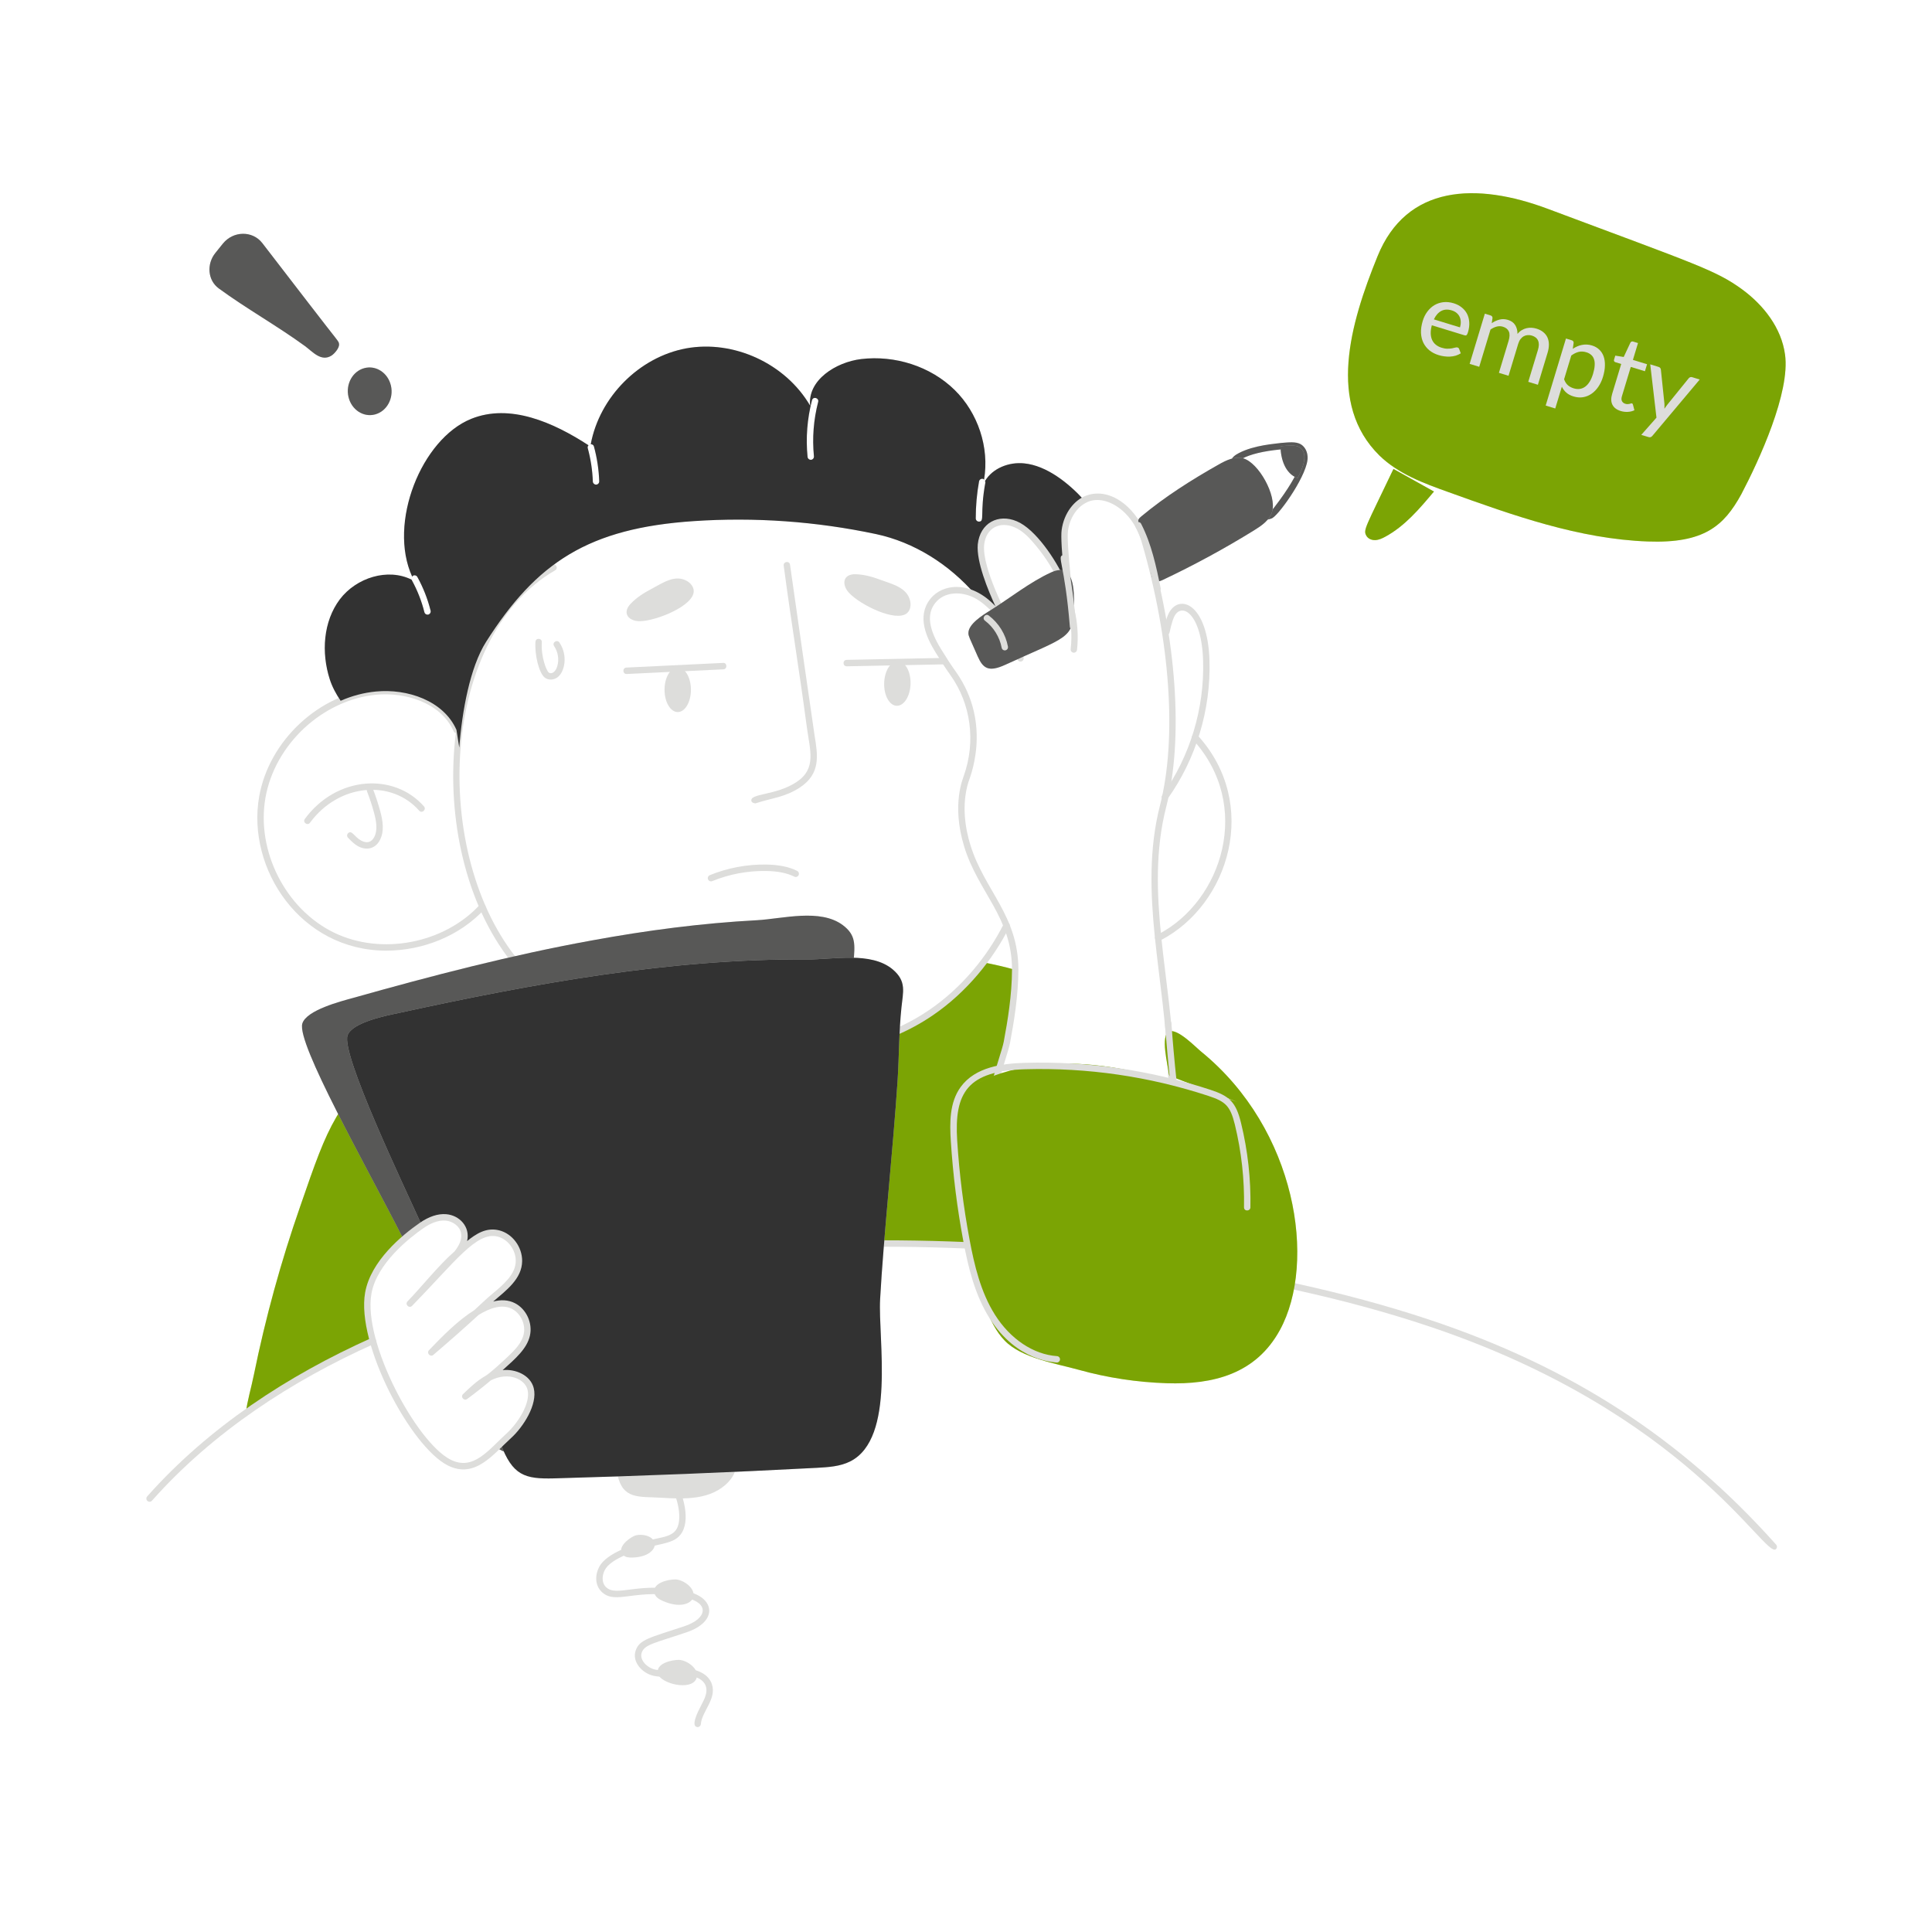 <svg width="165" height="165" viewBox="0 0 165 165" fill="none" xmlns="http://www.w3.org/2000/svg">
<path d="M107.712 44.297C106.967 43.9 107.373 42.972 107.046 41.423C106.908 40.775 106.766 40.729 106.219 40.467C105.684 40.21 105.131 39.944 105.124 39.481C105.118 39.095 105.505 38.849 105.795 38.699C107.121 38.001 108.922 37.906 109.41 37.829C110.084 37.775 110.66 37.704 111.079 37.935C111.432 38.139 111.657 38.553 111.674 39.018C111.759 40.388 109.379 43.792 108.685 44.234C108.494 44.345 108.019 44.468 107.712 44.297ZM109.378 38.382C107.894 38.526 106.803 38.788 106.047 39.186C105.699 39.367 105.67 39.475 105.67 39.475C105.71 39.678 106.771 40.073 107.075 40.318C107.651 40.794 107.752 42.214 107.752 42.957C107.752 43.331 107.769 43.706 107.971 43.815C108.299 43.997 108.641 43.559 108.812 43.349C111.366 40.048 111.181 38.931 111.129 39.041C111.119 38.771 110.992 38.519 110.812 38.413C110.546 38.268 110.064 38.328 109.378 38.382Z" fill="#DDDDDB"/>
<path d="M107.712 44.297C106.967 43.9 107.373 42.972 107.046 41.423C106.908 40.775 106.766 40.729 106.219 40.467C105.684 40.21 105.131 39.944 105.124 39.481C105.118 39.095 105.505 38.849 105.795 38.699C107.121 38.001 108.922 37.906 109.41 37.829C110.084 37.775 110.66 37.704 111.079 37.935C111.432 38.139 111.657 38.553 111.674 39.018C111.759 40.388 109.379 43.792 108.685 44.234C108.494 44.345 108.019 44.468 107.712 44.297ZM109.378 38.382C107.894 38.526 106.803 38.788 106.047 39.186C105.699 39.367 105.67 39.475 105.67 39.475C105.71 39.678 106.771 40.073 107.075 40.318C107.651 40.794 107.752 42.214 107.752 42.957C107.752 43.331 107.769 43.706 107.971 43.815C108.299 43.997 108.641 43.559 108.812 43.349C111.366 40.048 111.181 38.931 111.129 39.041C111.119 38.771 110.992 38.519 110.812 38.413C110.546 38.268 110.064 38.328 109.378 38.382Z" fill="#0D0D0D" fill-opacity="0.64"/>
<path d="M104.882 108.739C84.988 105.281 61.827 104.823 42.251 110.694C43.201 109.881 44.303 108.97 44.325 107.696C44.336 106.619 43.572 105.598 42.567 105.345C41.236 105.005 40.253 106.092 39.27 106.861C39.183 106.927 39.096 106.993 39.008 107.07C39.445 106.542 39.762 105.938 39.653 105.29C39.522 104.543 38.812 104.027 38.08 103.972C37.36 103.917 36.65 104.225 36.028 104.653C36.017 104.653 36.017 104.664 36.006 104.664C34.074 106.004 31.878 108.099 31.454 110.442C31.214 111.815 31.476 113.199 31.847 114.517C28.048 116.219 24.38 118.251 20.995 120.668C21.115 119.646 21.454 118.537 21.683 117.405C22.676 112.54 23.997 107.729 25.635 103.038C28.206 95.591 28.458 94.921 34.183 88.617C36.194 86.371 39.356 84.244 43.943 82.938C44.15 82.883 44.358 82.817 44.565 82.773C48.299 86.903 53.692 89.232 59.369 89.583C66.345 90.011 73.463 90.616 79.511 86.486C81.236 85.31 82.742 83.85 83.987 82.191C84.904 82.367 85.821 82.575 86.705 82.828C86.694 84.904 86.378 86.98 85.996 89.012C85.799 90.099 84.26 93.933 84.871 94.724C85.648 95.765 88.755 95.78 90.002 95.8C98.795 95.939 99.021 95.996 99.522 95.767C100.112 95.493 100.221 94.559 100.177 93.581C101.629 96.195 102.699 99.051 103.55 101.918C104.216 104.181 104.598 106.454 104.882 108.739Z" fill="#AEEA00"/>
<path d="M104.882 108.739C84.988 105.281 61.827 104.823 42.251 110.694C43.201 109.881 44.303 108.97 44.325 107.696C44.336 106.619 43.572 105.598 42.567 105.345C41.236 105.005 40.253 106.092 39.27 106.861C39.183 106.927 39.096 106.993 39.008 107.07C39.445 106.542 39.762 105.938 39.653 105.29C39.522 104.543 38.812 104.027 38.08 103.972C37.36 103.917 36.65 104.225 36.028 104.653C36.017 104.653 36.017 104.664 36.006 104.664C34.074 106.004 31.878 108.099 31.454 110.442C31.214 111.815 31.476 113.199 31.847 114.517C28.048 116.219 24.38 118.251 20.995 120.668C21.115 119.646 21.454 118.537 21.683 117.405C22.676 112.54 23.997 107.729 25.635 103.038C28.206 95.591 28.458 94.921 34.183 88.617C36.194 86.371 39.356 84.244 43.943 82.938C44.15 82.883 44.358 82.817 44.565 82.773C48.299 86.903 53.692 89.232 59.369 89.583C66.345 90.011 73.463 90.616 79.511 86.486C81.236 85.31 82.742 83.85 83.987 82.191C84.904 82.367 85.821 82.575 86.705 82.828C86.694 84.904 86.378 86.98 85.996 89.012C85.799 90.099 84.26 93.933 84.871 94.724C85.648 95.765 88.755 95.78 90.002 95.8C98.795 95.939 99.021 95.996 99.522 95.767C100.112 95.493 100.221 94.559 100.177 93.581C101.629 96.195 102.699 99.051 103.55 101.918C104.216 104.181 104.598 106.454 104.882 108.739Z" fill="#0D0D0D" fill-opacity="0.32"/>
<path d="M121.869 113.218C107.462 108.422 89.58 106.476 75.502 106.476C75.141 106.476 75.141 105.927 75.502 105.927C89.987 105.927 107.782 107.95 122.04 112.696C134.168 116.729 143.589 122.837 151.689 131.918C151.789 132.031 151.78 132.205 151.668 132.306C150.733 133.151 144.078 120.604 121.869 113.218Z" fill="#DDDDDB"/>
<path d="M12.773 128.257C12.708 128.257 12.643 128.234 12.591 128.188C12.479 128.087 12.469 127.913 12.569 127.8C17.826 121.876 24.609 117.458 31.735 114.266C32.064 114.118 32.287 114.62 31.956 114.768C24.92 117.92 18.189 122.292 12.976 128.166C12.923 128.226 12.848 128.257 12.773 128.257Z" fill="#DDDDDB"/>
<path d="M32.982 81.189C25.679 81.189 21.05 74.204 22.133 68.029C22.984 63.231 27.256 59.258 32.07 58.786C34.682 58.537 38.03 59.498 39.234 62.221C39.381 62.553 38.882 62.777 38.736 62.444C37.642 59.969 34.542 59.1 32.123 59.333C27.544 59.782 23.48 63.562 22.671 68.125C21.871 72.683 24.388 77.637 28.525 79.649C32.57 81.615 37.928 80.587 40.99 77.26C41.236 76.994 41.635 77.367 41.391 77.633C39.272 79.934 36.109 81.189 32.982 81.189Z" fill="#DDDDDB"/>
<path d="M98.822 79.844C98.833 79.834 98.867 79.814 98.912 79.799C104.398 76.956 107.01 68.762 101.865 63.155C101.619 62.889 102.022 62.516 102.265 62.783C107.631 68.627 104.995 77.266 99.122 80.304C99.075 80.329 99.041 80.349 98.997 80.364C98.648 80.481 98.486 79.959 98.822 79.844Z" fill="#DDDDDB"/>
<path d="M66.325 90.162C64.062 90.162 61.751 90.007 59.352 89.857C53.373 89.487 48.05 87.037 44.362 82.959C36.186 73.936 36.671 54.274 47.136 48.233C47.448 48.052 47.722 48.527 47.408 48.709C37.222 54.589 36.826 73.828 44.766 82.588C51.026 89.513 59.737 89.266 60.107 89.354C66.737 89.766 73.594 90.193 79.356 86.258C82.123 84.374 84.326 81.689 85.719 78.915C85.878 78.593 86.369 78.835 86.206 79.162C84.812 81.938 82.565 84.736 79.663 86.713C75.572 89.507 70.987 90.162 66.325 90.162Z" fill="#DDDDDB"/>
<path d="M64.182 68.436C63.951 67.733 66.249 67.974 68.028 66.786C69.757 65.639 69.174 64.101 68.905 62.087C68.197 56.792 67.632 53.559 66.931 48.306C66.884 47.954 67.421 47.86 67.472 48.233C67.634 49.45 69.537 62.627 69.573 62.845C69.844 64.503 70.1 66.069 68.329 67.244C67.055 68.095 65.885 68.154 64.528 68.609C64.499 68.619 64.231 68.582 64.182 68.436Z" fill="#DDDDDB"/>
<path d="M59.008 58.91C59.008 59.961 58.503 60.813 57.881 60.813C57.259 60.813 56.754 59.961 56.754 58.91C56.754 57.859 57.259 57.006 57.881 57.006C58.503 57.006 59.008 57.859 59.008 58.91Z" fill="#DDDDDB"/>
<path d="M92.586 42.715C91.284 41.277 89.4 39.76 87.466 39.573C86.176 39.439 84.78 39.98 84.124 41.079C84.139 41.123 84.161 41.163 84.153 41.211C83.663 43.91 84.124 44.547 83.606 44.547C83.456 44.547 83.333 44.425 83.333 44.273C83.332 43.216 83.427 42.153 83.615 41.113C83.643 40.963 83.788 40.865 83.933 40.892C83.979 40.9 84.008 40.935 84.042 40.963C84.51 38.21 83.52 35.255 81.527 33.301C79.453 31.269 76.418 30.325 73.546 30.665C71.385 30.929 68.95 32.467 69.191 34.652C67.094 31.05 62.662 29.007 58.59 29.754C54.58 30.5 51.2 33.911 50.452 37.937C50.572 37.937 50.687 37.998 50.721 38.12C50.987 39.093 51.14 40.097 51.176 41.104C51.182 41.255 51.064 41.383 50.913 41.388C50.91 41.388 50.907 41.388 50.904 41.388C50.757 41.388 50.636 41.272 50.63 41.123C50.596 40.16 50.449 39.198 50.194 38.266C50.169 38.175 50.204 38.093 50.261 38.026C47.252 36.069 43.545 34.433 40.238 35.773C35.992 37.49 33.111 44.667 35.204 49.254C35.226 49.224 35.237 49.187 35.272 49.167C35.403 49.095 35.569 49.141 35.644 49.274C36.143 50.179 36.524 51.147 36.775 52.152C36.811 52.299 36.722 52.449 36.576 52.486C36.554 52.491 36.532 52.493 36.51 52.493C36.387 52.493 36.276 52.41 36.245 52.286C36.006 51.328 35.643 50.404 35.166 49.541C35.161 49.532 35.166 49.521 35.163 49.511C33.118 48.483 30.426 49.338 29.026 51.183C27.596 53.084 27.433 55.742 28.164 58.015C28.371 58.663 28.699 59.267 29.092 59.85C30.042 59.432 31.057 59.158 32.094 59.059C34.791 58.795 37.88 59.839 38.983 62.332L39.223 63.848C39.463 60.695 40.151 56.972 41.505 54.83C45.828 48.01 50.28 45.107 59.256 44.505C64.463 44.154 69.704 44.527 74.824 45.614C78.055 46.306 81.046 48.174 83.328 50.81C83.339 50.81 83.339 50.81 83.339 50.81C84.619 51.481 85.853 53.052 86.516 54.182C85.619 52.437 83.595 48.59 83.776 46.515C83.951 44.873 85.312 44.173 86.723 44.769C87.411 45.054 87.968 45.593 88.448 46.153C89.955 47.888 91.047 49.898 91.483 52.161C91.418 51.59 90.785 46.394 90.937 45.307C91.079 44.252 91.658 43.198 92.586 42.715ZM69.513 38.968C69.528 39.119 69.418 39.254 69.268 39.269C69.259 39.269 69.25 39.27 69.241 39.27C69.102 39.27 68.984 39.164 68.969 39.022C68.81 37.396 68.936 35.77 69.346 34.189C69.439 33.831 69.964 33.979 69.874 34.327C69.481 35.845 69.36 37.407 69.513 38.968Z" fill="#DDDDDB"/>
<path d="M92.586 42.715C91.284 41.277 89.4 39.76 87.466 39.573C86.176 39.439 84.78 39.98 84.124 41.079C84.139 41.123 84.161 41.163 84.153 41.211C83.663 43.91 84.124 44.547 83.606 44.547C83.456 44.547 83.333 44.425 83.333 44.273C83.332 43.216 83.427 42.153 83.615 41.113C83.643 40.963 83.788 40.865 83.933 40.892C83.979 40.9 84.008 40.935 84.042 40.963C84.51 38.21 83.52 35.255 81.527 33.301C79.453 31.269 76.418 30.325 73.546 30.665C71.385 30.929 68.95 32.467 69.191 34.652C67.094 31.05 62.662 29.007 58.59 29.754C54.58 30.5 51.2 33.911 50.452 37.937C50.572 37.937 50.687 37.998 50.721 38.12C50.987 39.093 51.14 40.097 51.176 41.104C51.182 41.255 51.064 41.383 50.913 41.388C50.91 41.388 50.907 41.388 50.904 41.388C50.757 41.388 50.636 41.272 50.63 41.123C50.596 40.16 50.449 39.198 50.194 38.266C50.169 38.175 50.204 38.093 50.261 38.026C47.252 36.069 43.545 34.433 40.238 35.773C35.992 37.49 33.111 44.667 35.204 49.254C35.226 49.224 35.237 49.187 35.272 49.167C35.403 49.095 35.569 49.141 35.644 49.274C36.143 50.179 36.524 51.147 36.775 52.152C36.811 52.299 36.722 52.449 36.576 52.486C36.554 52.491 36.532 52.493 36.51 52.493C36.387 52.493 36.276 52.41 36.245 52.286C36.006 51.328 35.643 50.404 35.166 49.541C35.161 49.532 35.166 49.521 35.163 49.511C33.118 48.483 30.426 49.338 29.026 51.183C27.596 53.084 27.433 55.742 28.164 58.015C28.371 58.663 28.699 59.267 29.092 59.85C30.042 59.432 31.057 59.158 32.094 59.059C34.791 58.795 37.88 59.839 38.983 62.332L39.223 63.848C39.463 60.695 40.151 56.972 41.505 54.83C45.828 48.01 50.28 45.107 59.256 44.505C64.463 44.154 69.704 44.527 74.824 45.614C78.055 46.306 81.046 48.174 83.328 50.81C83.339 50.81 83.339 50.81 83.339 50.81C84.619 51.481 85.853 53.052 86.516 54.182C85.619 52.437 83.595 48.59 83.776 46.515C83.951 44.873 85.312 44.173 86.723 44.769C87.411 45.054 87.968 45.593 88.448 46.153C89.955 47.888 91.047 49.898 91.483 52.161C91.418 51.59 90.785 46.394 90.937 45.307C91.079 44.252 91.658 43.198 92.586 42.715ZM69.513 38.968C69.528 39.119 69.418 39.254 69.268 39.269C69.259 39.269 69.25 39.27 69.241 39.27C69.102 39.27 68.984 39.164 68.969 39.022C68.81 37.396 68.936 35.77 69.346 34.189C69.439 33.831 69.964 33.979 69.874 34.327C69.481 35.845 69.36 37.407 69.513 38.968Z" fill="#0D0D0D" fill-opacity="0.82"/>
<path d="M58.645 49.606C58.976 49.788 59.257 50.123 59.248 50.503C59.218 51.747 56.078 53.018 54.671 53.053C53.727 53.076 53.068 52.386 53.871 51.55C54.372 51.029 54.99 50.633 55.62 50.304C56.583 49.799 57.617 49.04 58.645 49.606Z" fill="#DDDDDB"/>
<path d="M77.727 51.309C77.814 51.678 77.755 52.113 77.468 52.361C76.53 53.17 73.489 51.673 72.522 50.644C71.873 49.954 71.942 49 73.097 49.041C73.816 49.067 74.523 49.265 75.187 49.514C76.205 49.897 77.457 50.162 77.727 51.309Z" fill="#DDDDDB"/>
<path d="M46.52 57.865C46.017 57.461 45.656 55.907 45.729 54.814C45.755 54.446 46.298 54.492 46.274 54.852C46.188 56.112 46.679 57.29 46.861 57.436C47.043 57.584 47.431 57.479 47.6 56.875C47.76 56.306 47.657 55.672 47.325 55.182C47.121 54.881 47.574 54.574 47.776 54.873C48.524 55.977 48.233 57.392 47.604 57.851C47.271 58.093 46.813 58.102 46.52 57.865Z" fill="#DDDDDB"/>
<path d="M53.511 57.562C53.159 57.562 53.146 57.03 53.498 57.013L61.748 56.615C62.092 56.56 62.153 57.146 61.775 57.164L53.524 57.562C53.52 57.562 53.515 57.562 53.511 57.562Z" fill="#DDDDDB"/>
<path d="M77.764 58.406C77.735 59.457 77.206 60.295 76.585 60.277C75.963 60.26 75.482 59.393 75.511 58.343C75.54 57.292 76.069 56.454 76.691 56.472C77.312 56.489 77.793 57.356 77.764 58.406Z" fill="#DDDDDB"/>
<path d="M72.312 56.905C71.956 56.905 71.948 56.363 72.307 56.355L80.566 56.19C80.922 56.181 80.941 56.732 80.576 56.739L72.317 56.905H72.312Z" fill="#DDDDDB"/>
<path d="M60.72 75.272C60.613 75.272 60.511 75.208 60.468 75.101C60.41 74.961 60.478 74.801 60.617 74.744C62.137 74.121 63.809 73.808 65.448 73.836C66.537 73.856 67.372 74.027 68.078 74.376C68.213 74.443 68.269 74.608 68.203 74.743C68.137 74.88 67.973 74.936 67.838 74.869C67.206 74.557 66.444 74.404 65.439 74.385C63.867 74.358 62.275 74.657 60.823 75.252C60.79 75.266 60.754 75.272 60.72 75.272Z" fill="#DDDDDB"/>
<path d="M99.264 67.918C101.63 64.599 102.868 60.522 102.749 56.439C102.632 52.36 100.888 51.385 100.277 52.677C100.075 53.105 99.915 53.891 99.884 54.013C99.808 54.369 99.274 54.251 99.351 53.897C99.379 53.785 99.54 52.956 99.785 52.441C100.644 50.624 103.151 51.486 103.295 56.423C103.417 60.626 102.143 64.822 99.708 68.237C99.498 68.533 99.054 68.212 99.264 67.918Z" fill="#DDDDDB"/>
<path d="M89.995 96.074C88.569 96.051 85.503 96.032 84.65 94.888C84.169 94.266 84.642 92.571 85.31 90.421C85.503 89.798 85.67 89.26 85.724 88.963C86.067 87.141 86.418 84.989 86.43 82.826C86.43 78.315 83.548 76.229 82.348 72.309C81.215 68.62 82.307 66.354 82.317 66.243C83.346 63.328 82.923 60.129 81.185 57.68C80.789 57.126 80.395 56.525 79.909 55.731C79.144 54.487 78.263 52.659 79.447 51.155C80.485 49.83 82.909 49.542 85.011 51.768C84.385 50.419 83.375 47.973 83.505 46.49C83.7 44.65 85.263 43.853 86.829 44.515C88.44 45.182 90.176 47.819 90.907 49.448C90.675 47.189 90.595 45.787 90.668 45.267C90.866 43.798 91.765 42.705 92.742 42.336C94.954 41.501 97.292 43.612 98.012 46.086C100.496 54.556 101.089 63.09 99.598 68.914C97.725 76.221 100.12 83.736 100.25 91.171C100.272 92.212 100.985 95.386 99.634 96.016C99.07 96.274 99.163 96.22 89.995 96.074ZM79.875 51.495C79.136 52.434 79.295 53.688 80.373 55.443C80.853 56.225 81.24 56.816 81.629 57.36C84.865 61.923 82.719 66.661 82.704 66.801C82.095 68.785 82.457 70.804 82.869 72.147C84.066 76.057 86.975 78.164 86.975 82.827C86.964 85.036 86.608 87.218 86.261 89.062C86.201 89.391 86.029 89.945 85.831 90.585C85.448 91.815 84.737 94.106 85.084 94.555C85.779 95.488 88.9 95.507 89.999 95.525C98.986 95.668 98.987 95.709 99.406 95.516C100.04 95.221 99.909 93.477 99.901 93.587C99.881 92.719 99.715 91.653 99.704 91.182C99.575 83.774 97.167 76.198 99.069 68.776C100.537 63.044 99.945 54.62 97.489 46.241C96.68 43.462 94.214 42.103 92.721 42.953C91.928 43.367 91.351 44.281 91.209 45.343C91.057 46.422 91.745 52.019 91.755 52.129C91.795 52.48 91.282 52.55 91.216 52.213C90.812 50.117 89.812 48.139 88.243 46.333C87.848 45.871 87.306 45.307 86.62 45.022C85.401 44.509 84.206 45.063 84.048 46.544C83.879 48.486 85.855 52.307 86.759 54.055C86.921 54.37 86.458 54.623 86.281 54.321C85.61 53.175 84.383 51.646 83.205 51.054C82.084 50.481 80.639 50.521 79.875 51.495Z" fill="#DDDDDB"/>
<path d="M91.712 55.744C91.701 55.744 91.691 55.743 91.681 55.742C91.531 55.726 91.423 55.59 91.44 55.439C91.737 52.711 90.816 51.914 91.399 51.761C91.545 51.725 91.694 51.812 91.731 51.959C92.028 53.118 92.112 54.309 91.982 55.499C91.967 55.64 91.849 55.744 91.712 55.744Z" fill="#DDDDDB"/>
<path d="M86.889 56.286C86.296 53.62 85.17 53.148 85.668 52.819C85.793 52.735 85.963 52.77 86.046 52.898C86.698 53.898 87.162 54.997 87.422 56.166C87.455 56.314 87.362 56.461 87.215 56.495C87.062 56.527 86.921 56.43 86.889 56.286Z" fill="#DDDDDB"/>
<path d="M99.968 91.912C99.871 91.91 99.833 91.786 99.823 91.689C99.751 91.003 99.07 88.418 99.847 88.096C100.556 87.802 102.089 89.41 102.596 89.823C110.741 96.462 112.469 107.805 109.31 113.587C107.256 117.347 103.612 118.262 99.642 118.133C97.111 118.05 94.588 117.671 92.147 116.992C90.183 116.445 87.246 115.994 85.798 114.487C85.046 113.704 84.578 112.695 84.166 111.689C82.288 107.096 81.317 102.131 81.325 97.165C81.33 94.357 81.973 92.928 84.939 91.853C91.699 89.401 99.129 91.876 105.652 94.104" fill="#AEEA00"/>
<path d="M99.968 91.912C99.871 91.91 99.833 91.786 99.823 91.689C99.751 91.003 99.07 88.418 99.847 88.096C100.556 87.802 102.089 89.41 102.596 89.823C110.741 96.462 112.469 107.805 109.31 113.587C107.256 117.347 103.612 118.262 99.642 118.133C97.111 118.05 94.588 117.671 92.147 116.992C90.183 116.445 87.246 115.994 85.798 114.487C85.046 113.704 84.578 112.695 84.166 111.689C82.288 107.096 81.317 102.131 81.325 97.165C81.33 94.357 81.973 92.928 84.939 91.853C91.699 89.401 99.129 91.876 105.652 94.104" fill="#0D0D0D" fill-opacity="0.32"/>
<path d="M90.256 116.366C90.144 116.326 86.889 116.354 84.507 112.572C83.251 110.577 82.689 108.224 82.269 105.98C81.744 103.169 81.385 100.295 81.202 97.439C81.105 95.906 81.082 94.161 82.042 92.837C83.297 91.105 85.65 90.822 87.559 90.769C92.936 90.62 98.254 91.393 103.368 93.07C104.99 93.604 105.552 94.106 105.992 95.917C106.566 98.271 106.835 100.692 106.789 103.114C106.783 103.456 106.237 103.48 106.243 103.103C106.288 100.729 106.025 98.355 105.462 96.048C105.071 94.445 104.664 94.074 103.199 93.593C98.144 91.934 92.883 91.169 87.574 91.318C82.627 91.455 81.487 93.301 81.747 97.403C81.928 100.238 82.284 103.089 82.806 105.878C83.216 108.069 83.761 110.361 84.969 112.278C86.28 114.36 88.263 115.684 90.274 115.818C90.424 115.828 90.538 115.959 90.528 116.11C90.519 116.255 90.399 116.366 90.256 116.366Z" fill="#DDDDDB"/>
<path d="M28.957 29.381C28.913 29.096 29.035 29.384 26.339 25.871C25.027 24.169 23.717 22.465 22.405 20.763C21.569 19.681 19.92 19.704 19.031 20.808C18.819 21.071 18.607 21.336 18.395 21.599C17.629 22.547 17.733 23.937 18.68 24.631C21.023 26.35 23.65 27.813 26.039 29.552C26.684 30.024 27.427 30.935 28.32 30.365C28.53 30.232 29.002 29.728 28.957 29.381Z" fill="#DDDDDB"/>
<path d="M28.957 29.381C28.913 29.096 29.035 29.384 26.339 25.871C25.027 24.169 23.717 22.465 22.405 20.763C21.569 19.681 19.92 19.704 19.031 20.808C18.819 21.071 18.607 21.336 18.395 21.599C17.629 22.547 17.733 23.937 18.68 24.631C21.023 26.35 23.65 27.813 26.039 29.552C26.684 30.024 27.427 30.935 28.32 30.365C28.53 30.232 29.002 29.728 28.957 29.381Z" fill="#0D0D0D" fill-opacity="0.64"/>
<path d="M33.387 32.931C33.642 34.022 33.035 35.127 32.034 35.394C31.033 35.663 30.016 34.992 29.761 33.901C29.507 32.81 30.111 31.706 31.115 31.439C32.116 31.172 33.132 31.84 33.387 32.931Z" fill="#DDDDDB"/>
<path d="M33.387 32.931C33.642 34.022 33.035 35.127 32.034 35.394C31.033 35.663 30.016 34.992 29.761 33.901C29.507 32.81 30.111 31.706 31.115 31.439C32.116 31.172 33.132 31.84 33.387 32.931Z" fill="#0D0D0D" fill-opacity="0.64"/>
<path d="M100.206 92.572C100.068 92.572 99.95 92.467 99.935 92.326C99.761 90.704 99.613 89.049 99.495 87.407C99.469 87.043 100.013 87.009 100.04 87.367C100.157 89.002 100.305 90.651 100.477 92.267C100.493 92.418 100.385 92.554 100.235 92.57C100.225 92.571 100.216 92.572 100.206 92.572Z" fill="#DDDDDB"/>
<path d="M84.572 52.129C83.911 52.541 82.677 53.307 82.705 54.09C82.713 54.327 82.756 54.382 83.503 56.066C83.955 57.083 84.429 57.431 85.857 56.774C91.131 54.346 91.688 54.589 91.725 51.836C91.745 50.411 91.751 47.982 89.781 48.879C87.975 49.7 86.259 51.077 84.572 52.129Z" fill="#DDDDDB"/>
<path d="M84.572 52.129C83.911 52.541 82.677 53.307 82.705 54.09C82.713 54.327 82.756 54.382 83.503 56.066C83.955 57.083 84.429 57.431 85.857 56.774C91.131 54.346 91.688 54.589 91.725 51.836C91.745 50.411 91.751 47.982 89.781 48.879C87.975 49.7 86.259 51.077 84.572 52.129Z" fill="#0D0D0D" fill-opacity="0.64"/>
<path d="M104.084 39.668C104.729 39.304 105.467 38.947 106.179 39.146C107.487 39.512 109.06 42.316 108.643 43.708C108.427 44.429 107.748 44.893 107.11 45.288C104.588 46.848 101.978 48.266 99.298 49.532C98.603 49.86 98.351 49.538 98.303 48.758C98.19 46.935 97.095 44.79 97.223 44.397C97.262 44.279 97.361 44.193 97.457 44.113C99.501 42.409 101.772 40.975 104.084 39.668Z" fill="#DDDDDB"/>
<path d="M104.084 39.668C104.729 39.304 105.467 38.947 106.179 39.146C107.487 39.512 109.06 42.316 108.643 43.708C108.427 44.429 107.748 44.893 107.11 45.288C104.588 46.848 101.978 48.266 99.298 49.532C98.603 49.86 98.351 49.538 98.303 48.758C98.19 46.935 97.095 44.79 97.223 44.397C97.262 44.279 97.361 44.193 97.457 44.113C99.501 42.409 101.772 40.975 104.084 39.668Z" fill="#0D0D0D" fill-opacity="0.64"/>
<path d="M85.546 55.321C85.378 54.409 84.857 53.566 84.119 53.008C83.829 52.79 84.16 52.351 84.446 52.569C85.293 53.208 85.89 54.175 86.082 55.222C86.11 55.371 86.012 55.514 85.864 55.541C85.72 55.569 85.574 55.474 85.546 55.321Z" fill="#DDDDDB"/>
<path d="M91.642 53.785C91.502 53.785 91.383 53.676 91.371 53.533C90.927 48.066 90.235 47.517 90.798 47.407C90.944 47.379 91.09 47.476 91.118 47.625C91.488 49.556 91.756 51.528 91.915 53.488C91.927 53.639 91.815 53.772 91.665 53.784C91.658 53.785 91.65 53.785 91.642 53.785Z" fill="#DDDDDB"/>
<path d="M98.589 50.322C98.214 48.515 97.826 46.647 96.973 44.988C96.806 44.665 97.292 44.414 97.458 44.736C98.345 46.461 98.741 48.367 99.123 50.21C99.197 50.565 98.662 50.679 98.589 50.322Z" fill="#DDDDDB"/>
<path d="M110.815 40.833C109.76 40.454 109.376 39.209 109.356 38.109C109.974 38.06 110.592 37.981 110.948 38.176C111.796 38.669 111.277 39.976 110.815 40.833Z" fill="#DDDDDB"/>
<path d="M110.815 40.833C109.76 40.454 109.376 39.209 109.356 38.109C109.974 38.06 110.592 37.981 110.948 38.176C111.796 38.669 111.277 39.976 110.815 40.833Z" fill="#0D0D0D" fill-opacity="0.64"/>
<path d="M70.841 121.163C69.989 121.657 68.985 121.778 68.013 121.888C60.568 122.733 53.122 123.48 45.666 124.128C44.803 124.205 43.897 124.282 43.078 123.985C43.067 123.985 43.045 123.974 43.035 123.963C42.816 123.887 42.62 123.766 42.423 123.601C42.868 123.198 42.888 123.135 43.471 122.601C44.869 121.327 46.768 118.076 43.81 117.34C43.133 117.164 42.401 117.329 41.757 117.659C42.391 117.142 43.002 116.593 43.602 116.022C44.192 115.462 44.814 114.825 44.989 114.001C45.207 113.034 44.705 111.98 43.853 111.541C42.904 111.057 41.768 111.42 40.655 112.123C41.882 111.016 41.368 111.447 42.249 110.695C43.198 109.882 44.301 108.97 44.323 107.696C44.334 106.62 43.57 105.598 42.565 105.346C41.233 105.005 40.251 106.093 39.268 106.861C39.181 106.927 39.093 106.993 39.006 107.07C39.443 106.543 39.76 105.939 39.65 105.291C39.519 104.544 38.81 104.028 38.078 103.973C37.358 103.918 36.648 104.225 36.026 104.654C36.015 104.654 36.015 104.665 36.004 104.665C35.513 105.005 34.989 105.412 34.476 105.862C31.154 99.337 25.335 89.121 25.818 87.42C26.157 86.267 29.137 85.509 30.087 85.245C36.9 83.325 43.699 81.558 50.567 80.313C55.229 79.457 59.923 78.841 64.651 78.589C66.834 78.468 70.044 77.567 71.976 79.006C73.115 79.866 73.02 80.656 72.893 82.192C72.806 84.257 72.959 86.343 72.948 88.408C72.915 94.362 72.576 100.293 72.566 106.235V107.18C72.576 110.596 74.618 118.966 70.841 121.163Z" fill="#DDDDDB"/>
<path d="M70.841 121.163C69.989 121.657 68.985 121.778 68.013 121.888C60.568 122.733 53.122 123.48 45.666 124.128C44.803 124.205 43.897 124.282 43.078 123.985C43.067 123.985 43.045 123.974 43.035 123.963C42.816 123.887 42.62 123.766 42.423 123.601C42.868 123.198 42.888 123.135 43.471 122.601C44.869 121.327 46.768 118.076 43.81 117.34C43.133 117.164 42.401 117.329 41.757 117.659C42.391 117.142 43.002 116.593 43.602 116.022C44.192 115.462 44.814 114.825 44.989 114.001C45.207 113.034 44.705 111.98 43.853 111.541C42.904 111.057 41.768 111.42 40.655 112.123C41.882 111.016 41.368 111.447 42.249 110.695C43.198 109.882 44.301 108.97 44.323 107.696C44.334 106.62 43.57 105.598 42.565 105.346C41.233 105.005 40.251 106.093 39.268 106.861C39.181 106.927 39.093 106.993 39.006 107.07C39.443 106.543 39.76 105.939 39.65 105.291C39.519 104.544 38.81 104.028 38.078 103.973C37.358 103.918 36.648 104.225 36.026 104.654C36.015 104.654 36.015 104.665 36.004 104.665C35.513 105.005 34.989 105.412 34.476 105.862C31.154 99.337 25.335 89.121 25.818 87.42C26.157 86.267 29.137 85.509 30.087 85.245C36.9 83.325 43.699 81.558 50.567 80.313C55.229 79.457 59.923 78.841 64.651 78.589C66.834 78.468 70.044 77.567 71.976 79.006C73.115 79.866 73.02 80.656 72.893 82.192C72.806 84.257 72.959 86.343 72.948 88.408C72.915 94.362 72.576 100.293 72.566 106.235V107.18C72.576 110.596 74.618 118.966 70.841 121.163Z" fill="#0D0D0D" fill-opacity="0.64"/>
<path d="M59.583 147.5C59.575 147.5 59.567 147.499 59.56 147.499C58.964 147.45 59.59 146.202 59.865 145.676C60.166 145.103 60.449 144.56 60.288 144.031C60.083 143.355 59.237 143.088 58.464 143.065C57.622 143.072 56.743 143.313 55.855 143.129C54.861 142.924 53.95 141.94 54.29 140.957C54.613 140.023 55.448 139.875 58.421 138.896C60.41 138.242 60.602 136.92 58.623 136.464C54.345 135.48 52.576 137.199 51.336 135.9C50.715 135.251 50.861 134.229 51.313 133.596C52.14 132.44 54.707 131.69 56.093 131.398C56.698 131.272 57.346 131.151 57.691 130.719C58.36 129.879 57.88 127.874 57.256 126.861C57.065 126.551 57.532 126.264 57.72 126.571C58.305 127.522 59.05 129.891 58.117 131.062C57.776 131.49 57.348 131.696 56.205 131.936C54.994 132.191 52.476 132.91 51.757 133.917C51.428 134.376 51.329 135.101 51.729 135.519C52.656 136.488 54.57 134.969 58.744 135.929C61.074 136.465 61.335 138.515 58.591 139.419C55.946 140.316 55.048 140.435 54.806 141.137C54.584 141.777 55.292 142.452 55.965 142.591C56.738 142.752 57.602 142.523 58.459 142.515C58.468 142.515 58.477 142.515 58.486 142.515C59.442 142.515 60.525 142.932 60.81 143.87C61.193 145.125 59.942 146.158 59.854 147.248C59.842 147.391 59.723 147.5 59.583 147.5Z" fill="#DDDDDB"/>
<path d="M148.71 42.218C147.22 44.929 145.525 46.419 140.731 46.245C134.86 46.031 129.224 44.017 123.698 42.026C121.599 41.279 119.418 40.471 117.815 38.91C113.334 34.506 115.288 27.682 117.649 21.88C120.123 15.783 126.08 15.54 132.21 17.844C144.889 22.588 146.533 23.078 148.776 24.707C150.625 26.061 152.145 28.01 152.45 30.289C152.898 33.52 150.248 39.293 148.71 42.218Z" fill="#AEEA00"/>
<path d="M148.71 42.218C147.22 44.929 145.525 46.419 140.731 46.245C134.86 46.031 129.224 44.017 123.698 42.026C121.599 41.279 119.418 40.471 117.815 38.91C113.334 34.506 115.288 27.682 117.649 21.88C120.123 15.783 126.08 15.54 132.21 17.844C144.889 22.588 146.533 23.078 148.776 24.707C150.625 26.061 152.145 28.01 152.45 30.289C152.898 33.52 150.248 39.293 148.71 42.218Z" fill="#0D0D0D" fill-opacity="0.32"/>
<path d="M119.007 40.048C116.603 45.097 116.399 45.247 116.696 45.762C116.845 46.021 117.164 46.143 117.461 46.128C117.758 46.114 118.037 45.986 118.299 45.844C119.975 44.94 121.241 43.441 122.466 41.978" fill="#AEEA00"/>
<path d="M119.007 40.048C116.603 45.097 116.399 45.247 116.696 45.762C116.845 46.021 117.164 46.143 117.461 46.128C117.758 46.114 118.037 45.986 118.299 45.844C119.975 44.94 121.241 43.441 122.466 41.978" fill="#0D0D0D" fill-opacity="0.32"/>
<path d="M56.444 127.911C58.441 128.034 60.737 128.129 62.21 126.562C63.339 125.36 62.881 124.12 61.57 123.182C59.379 121.613 55.493 121.239 53.378 123.216C52.522 124.016 52.495 124.88 52.74 125.982C53.207 128.08 54.592 127.797 56.444 127.911Z" fill="#DDDDDB"/>
<path d="M76.988 86.036C76.77 88.09 76.791 90.177 76.66 92.242C76.276 98.094 75.456 105.651 75.165 110.959C74.979 114.364 76.519 122.843 72.61 124.81C71.737 125.249 70.722 125.304 69.75 125.359C62.272 125.754 54.794 126.051 47.315 126.259C44.794 126.323 43.777 126.004 42.752 123.294C42.992 123.052 43.232 122.821 43.472 122.602C44.87 121.328 46.769 118.076 43.811 117.34C43.134 117.165 42.403 117.329 41.758 117.659C42.392 117.143 43.003 116.594 43.603 116.022C44.193 115.462 44.815 114.825 44.99 114.001C45.208 113.035 44.706 111.98 43.855 111.541C42.905 111.058 41.769 111.42 40.656 112.123C41.883 111.016 41.37 111.448 42.25 110.695C43.2 109.882 44.302 108.971 44.324 107.697C44.335 106.62 43.571 105.599 42.566 105.346C41.234 105.005 40.252 106.093 39.269 106.862C39.182 106.928 39.095 106.994 39.007 107.07C39.444 106.543 39.761 105.939 39.651 105.291C39.52 104.544 38.811 104.028 38.079 103.973C37.359 103.918 36.649 104.226 36.027 104.654C34.505 101.292 29.103 89.998 29.684 88.42C30.088 87.288 33.101 86.717 34.073 86.508C45.547 84.004 57.25 81.858 68.964 81.939C71.101 81.96 74.396 81.237 76.246 82.796C77.447 83.817 77.119 84.718 76.988 86.036Z" fill="#DDDDDB"/>
<path d="M76.988 86.036C76.77 88.09 76.791 90.177 76.66 92.242C76.276 98.094 75.456 105.651 75.165 110.959C74.979 114.364 76.519 122.843 72.61 124.81C71.737 125.249 70.722 125.304 69.75 125.359C62.272 125.754 54.794 126.051 47.315 126.259C44.794 126.323 43.777 126.004 42.752 123.294C42.992 123.052 43.232 122.821 43.472 122.602C44.87 121.328 46.769 118.076 43.811 117.34C43.134 117.165 42.403 117.329 41.758 117.659C42.392 117.143 43.003 116.594 43.603 116.022C44.193 115.462 44.815 114.825 44.99 114.001C45.208 113.035 44.706 111.98 43.855 111.541C42.905 111.058 41.769 111.42 40.656 112.123C41.883 111.016 41.37 111.448 42.25 110.695C43.2 109.882 44.302 108.971 44.324 107.697C44.335 106.62 43.571 105.599 42.566 105.346C41.234 105.005 40.252 106.093 39.269 106.862C39.182 106.928 39.095 106.994 39.007 107.07C39.444 106.543 39.761 105.939 39.651 105.291C39.52 104.544 38.811 104.028 38.079 103.973C37.359 103.918 36.649 104.226 36.027 104.654C34.505 101.292 29.103 89.998 29.684 88.42C30.088 87.288 33.101 86.717 34.073 86.508C45.547 84.004 57.25 81.858 68.964 81.939C71.101 81.96 74.396 81.237 76.246 82.796C77.447 83.817 77.119 84.718 76.988 86.036Z" fill="#0D0D0D" fill-opacity="0.82"/>
<path d="M38.24 125.153C35.094 123.566 30.405 114.79 31.183 110.394C31.662 107.694 34.314 105.502 35.853 104.436C36.64 103.891 37.397 103.641 38.099 103.696C39.245 103.786 40.176 104.775 39.894 105.99C40.662 105.37 41.534 104.8 42.633 105.075C43.762 105.361 44.604 106.49 44.593 107.701C44.578 109.227 43.217 110.214 42.121 111.156C42.771 110.987 43.404 111.002 43.98 111.298C44.951 111.797 45.5 112.987 45.258 114.066C45.011 115.173 44.047 116.012 42.93 117.013C44.015 116.899 45.306 117.434 45.583 118.549C45.934 119.958 44.669 121.885 43.658 122.804C42.114 124.21 40.565 126.324 38.24 125.153ZM36.162 104.889C34.98 105.708 32.181 107.893 31.721 110.491C30.985 114.652 35.574 123.194 38.484 124.662C40.439 125.647 41.737 123.809 43.292 122.396C44.176 121.593 45.346 119.858 45.054 118.683C44.838 117.816 43.483 117.112 41.931 117.879C41.268 118.435 40.589 118.97 39.898 119.479C39.627 119.681 39.302 119.295 39.548 119.059C40.126 118.504 40.724 117.93 41.44 117.519C41.867 117.276 43.108 116.113 43.41 115.827C43.984 115.283 44.559 114.69 44.726 113.945C44.912 113.118 44.475 112.169 43.732 111.787C42.906 111.361 41.887 111.679 40.872 112.302C39.652 113.42 38.38 114.543 37.012 115.71C36.749 115.933 36.399 115.557 36.64 115.308C37.764 114.143 39.073 112.79 40.506 111.894C41.672 110.826 41.376 111.066 42.101 110.455C43.008 109.692 44.036 108.827 44.047 107.696C44.056 106.747 43.376 105.83 42.5 105.609C40.704 105.153 38.881 107.748 35.196 111.523C34.944 111.782 34.553 111.398 34.807 111.138C35.948 109.967 37.498 108.014 38.814 106.879C39.206 106.387 39.469 105.871 39.38 105.339C39.271 104.686 38.617 104.288 38.057 104.244C37.384 104.191 36.716 104.505 36.162 104.889Z" fill="#DDDDDB"/>
<path d="M55.921 131.91C55.923 132.326 55.389 132.983 54.002 133.022C53.713 133.03 53.388 133.004 53.197 132.785C52.665 132.175 53.663 131.404 54.153 131.18C54.699 130.931 55.917 131.138 55.921 131.91Z" fill="#DDDDDB"/>
<path d="M59.166 136.511C58.968 136.946 58.094 137.371 56.628 136.737C56.322 136.604 55.995 136.419 55.901 136.097C55.639 135.201 57.053 134.883 57.671 134.888C58.362 134.894 59.534 135.703 59.166 136.511Z" fill="#DDDDDB"/>
<path d="M59.464 143.383C58.987 144.43 56.435 143.777 56.199 142.969C55.937 142.073 57.351 141.754 57.969 141.759C58.66 141.765 59.831 142.574 59.464 143.383Z" fill="#DDDDDB"/>
<path d="M26.037 69.935C28.761 66.24 33.667 65.975 36.208 68.869C36.447 69.142 36.038 69.506 35.798 69.233C33.47 66.577 28.977 66.87 26.475 70.262C26.26 70.554 25.821 70.227 26.037 69.935Z" fill="#DDDDDB"/>
<path d="M30.631 72.297C30.262 72.109 29.975 71.81 29.722 71.546C29.617 71.437 29.62 71.263 29.729 71.158C30.053 70.846 30.263 71.494 30.878 71.806C31.3 72.022 31.698 71.966 31.945 71.518C32.282 70.905 32.133 70.109 31.944 69.411C31.777 68.798 31.577 68.187 31.349 67.594C31.218 67.253 31.729 67.059 31.858 67.396C32.092 68.006 32.298 68.636 32.47 69.266C32.689 70.071 32.854 70.999 32.423 71.783C32.02 72.519 31.278 72.624 30.631 72.297Z" fill="#DDDDDB"/>
<path d="M145.163 32.412L141.123 37.219C141.079 37.273 141.031 37.31 140.979 37.331C140.927 37.352 140.861 37.35 140.779 37.325L140.171 37.139L141.469 35.669L140.936 31.117L141.648 31.335C141.718 31.357 141.768 31.39 141.797 31.436C141.826 31.482 141.842 31.528 141.846 31.576L142.149 34.481C142.152 34.552 142.153 34.625 142.152 34.698C142.155 34.77 142.153 34.84 142.148 34.909C142.188 34.848 142.229 34.788 142.271 34.73C142.313 34.669 142.357 34.611 142.402 34.554L144.224 32.304C144.258 32.262 144.301 32.232 144.352 32.214C144.403 32.196 144.455 32.195 144.508 32.211L145.163 32.412Z" fill="#DDDDDB"/>
<path d="M138.415 35.102C138.071 34.996 137.835 34.818 137.707 34.566C137.581 34.316 137.573 34.011 137.681 33.65L138.458 31.085L137.963 30.933C137.916 30.919 137.879 30.892 137.854 30.854C137.833 30.814 137.831 30.764 137.849 30.705L137.95 30.372L138.671 30.487L139.243 29.265C139.268 29.22 139.3 29.19 139.339 29.174C139.381 29.156 139.427 29.155 139.477 29.171L139.892 29.298L139.457 30.736L140.665 31.107L140.483 31.706L139.276 31.336L138.516 33.846C138.465 34.015 138.467 34.154 138.523 34.263C138.582 34.37 138.676 34.444 138.804 34.483C138.88 34.506 138.947 34.516 139.006 34.513C139.068 34.51 139.122 34.504 139.168 34.493C139.215 34.48 139.255 34.468 139.289 34.456C139.323 34.445 139.351 34.443 139.373 34.45C139.401 34.459 139.42 34.472 139.43 34.49C139.443 34.507 139.454 34.532 139.462 34.565L139.585 35.036C139.414 35.119 139.225 35.166 139.021 35.176C138.816 35.187 138.614 35.163 138.415 35.102Z" fill="#DDDDDB"/>
<path d="M133.579 32.393C133.66 32.611 133.766 32.779 133.899 32.897C134.034 33.015 134.198 33.104 134.391 33.163C134.765 33.278 135.096 33.231 135.381 33.024C135.671 32.814 135.894 32.45 136.052 31.929C136.134 31.656 136.181 31.417 136.191 31.211C136.205 31.003 136.186 30.825 136.133 30.677C136.084 30.526 136.003 30.404 135.892 30.308C135.781 30.209 135.645 30.135 135.483 30.086C135.245 30.013 135.022 30.003 134.813 30.056C134.608 30.11 134.401 30.212 134.193 30.364L133.579 32.393ZM134.321 29.79C134.443 29.71 134.567 29.642 134.694 29.586C134.825 29.528 134.958 29.486 135.095 29.46C135.232 29.431 135.371 29.42 135.513 29.426C135.658 29.431 135.806 29.456 135.957 29.503C136.2 29.577 136.405 29.692 136.572 29.848C136.741 30.004 136.868 30.197 136.952 30.425C137.035 30.654 137.073 30.916 137.066 31.212C137.062 31.509 137.006 31.834 136.899 32.189C136.803 32.507 136.67 32.788 136.501 33.035C136.335 33.279 136.143 33.477 135.923 33.628C135.706 33.779 135.465 33.878 135.201 33.923C134.94 33.966 134.668 33.944 134.382 33.857C134.128 33.779 133.923 33.67 133.767 33.53C133.61 33.389 133.484 33.222 133.387 33.026L132.824 34.887L132.007 34.636L133.739 28.911L134.23 29.061C134.345 29.096 134.399 29.173 134.394 29.291L134.321 29.79Z" fill="#DDDDDB"/>
<path d="M125.513 31.076L126.811 26.789L127.301 26.939C127.416 26.974 127.471 27.051 127.465 27.169L127.4 27.596C127.614 27.456 127.834 27.356 128.059 27.296C128.289 27.234 128.532 27.242 128.789 27.321C129.072 27.408 129.277 27.557 129.406 27.768C129.535 27.977 129.6 28.227 129.6 28.519C129.707 28.386 129.827 28.28 129.958 28.2C130.089 28.12 130.225 28.064 130.367 28.03C130.508 27.997 130.651 27.984 130.795 27.991C130.943 27.999 131.086 28.025 131.226 28.068C131.452 28.137 131.643 28.235 131.797 28.362C131.954 28.488 132.074 28.638 132.155 28.813C132.236 28.989 132.278 29.188 132.281 29.41C132.284 29.632 132.247 29.873 132.168 30.131L131.342 32.861L130.52 32.609L131.347 29.88C131.444 29.559 131.447 29.296 131.357 29.09C131.269 28.885 131.092 28.741 130.827 28.66C130.709 28.624 130.591 28.611 130.472 28.62C130.354 28.627 130.242 28.659 130.136 28.716C130.033 28.773 129.94 28.855 129.856 28.962C129.774 29.069 129.709 29.203 129.661 29.363L128.834 32.093L128.013 31.841L128.839 29.111C128.939 28.779 128.948 28.515 128.864 28.317C128.78 28.119 128.611 27.981 128.357 27.903C128.181 27.849 128.003 27.846 127.824 27.892C127.645 27.939 127.468 28.023 127.294 28.145L126.331 31.326L125.513 31.076Z" fill="#DDDDDB"/>
<path d="M124.689 27.96C124.738 27.797 124.76 27.639 124.754 27.487C124.751 27.335 124.721 27.195 124.662 27.066C124.603 26.938 124.518 26.826 124.406 26.73C124.295 26.634 124.155 26.561 123.987 26.509C123.643 26.404 123.342 26.421 123.083 26.56C122.827 26.699 122.618 26.938 122.458 27.276L124.689 27.96ZM124.756 30.175C124.62 30.262 124.473 30.33 124.315 30.377C124.158 30.421 123.998 30.447 123.833 30.455C123.669 30.463 123.503 30.455 123.336 30.432C123.172 30.409 123.013 30.374 122.859 30.327C122.566 30.237 122.308 30.104 122.086 29.929C121.868 29.751 121.696 29.539 121.569 29.291C121.446 29.041 121.376 28.758 121.358 28.442C121.344 28.125 121.394 27.78 121.506 27.409C121.596 27.111 121.726 26.848 121.896 26.62C122.067 26.39 122.266 26.205 122.495 26.066C122.726 25.928 122.982 25.842 123.264 25.808C123.546 25.775 123.843 25.806 124.153 25.901C124.413 25.98 124.639 26.097 124.83 26.251C125.026 26.403 125.178 26.585 125.288 26.797C125.398 27.009 125.462 27.248 125.479 27.515C125.499 27.782 125.462 28.069 125.37 28.376C125.331 28.503 125.291 28.584 125.25 28.62C125.209 28.654 125.151 28.659 125.076 28.636L122.283 27.78C122.214 28.039 122.182 28.274 122.189 28.485C122.196 28.693 122.236 28.877 122.31 29.038C122.386 29.2 122.493 29.336 122.631 29.446C122.769 29.555 122.934 29.64 123.127 29.699C123.309 29.755 123.472 29.782 123.616 29.78C123.763 29.779 123.891 29.769 124.001 29.75C124.114 29.729 124.209 29.708 124.286 29.685C124.366 29.664 124.431 29.66 124.481 29.676C124.548 29.697 124.592 29.738 124.614 29.799L124.756 30.175Z" fill="#DDDDDB"/>
</svg>
